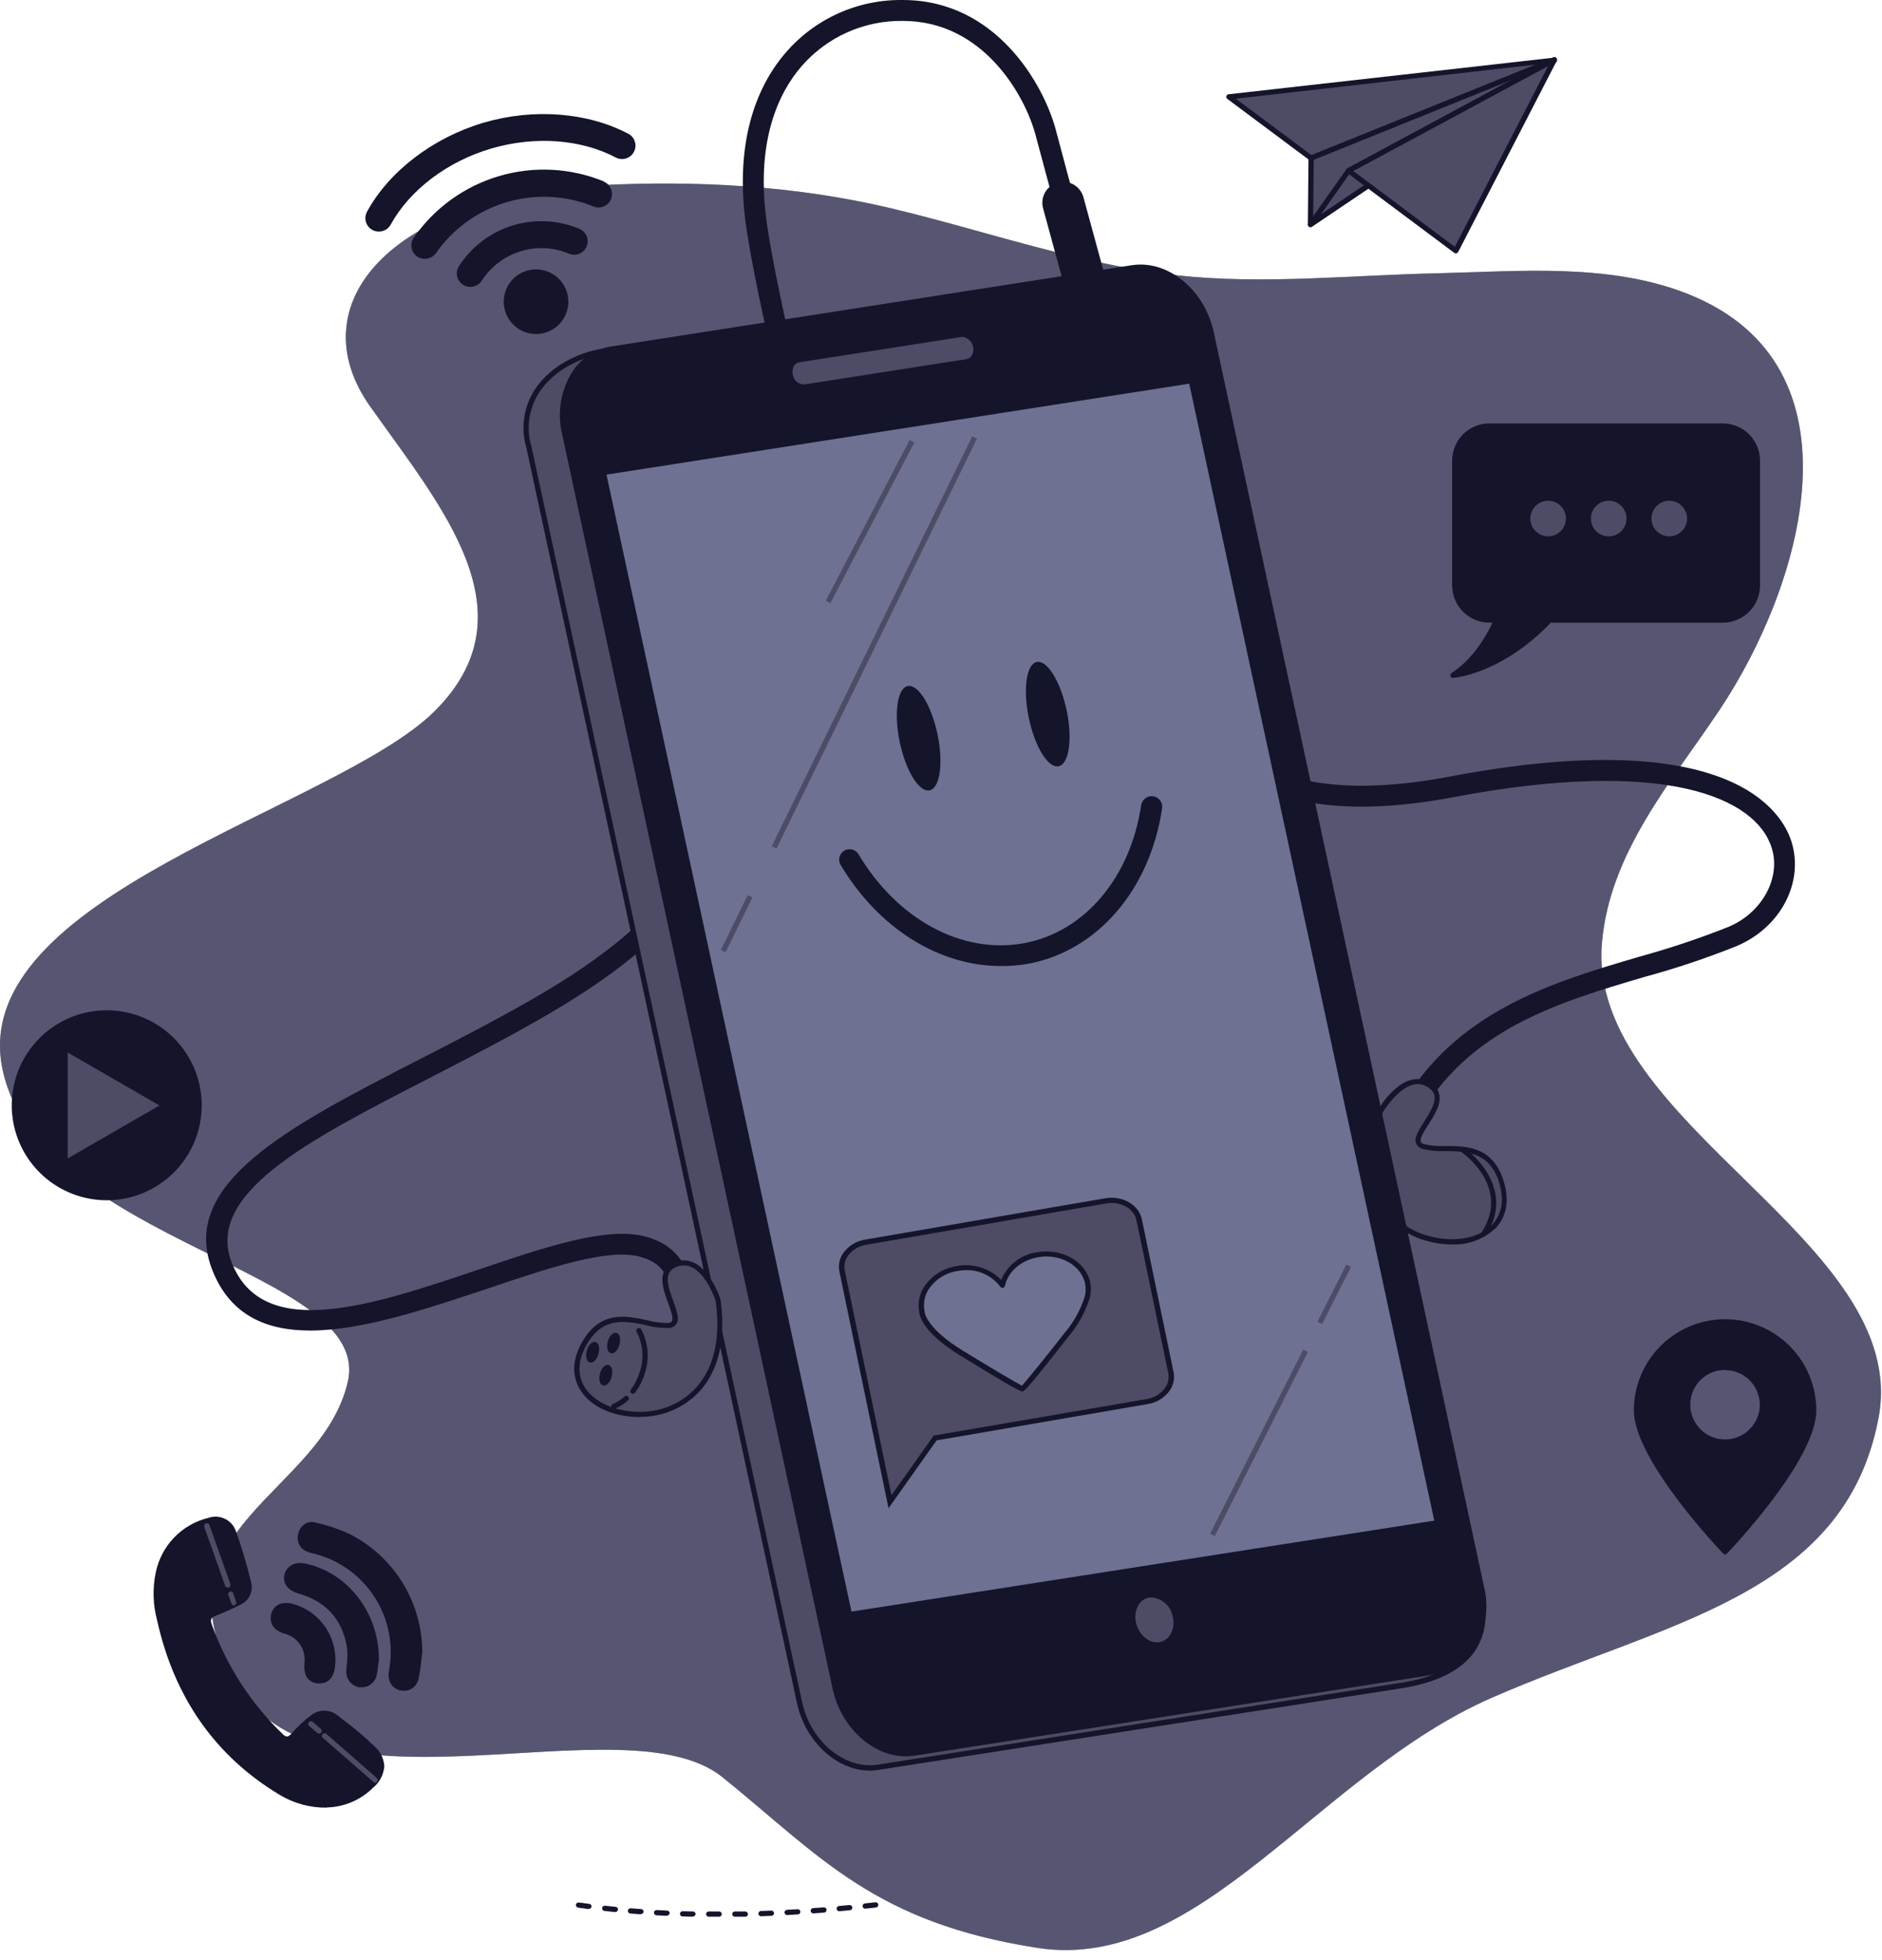 <svg width="144" height="150" viewBox="0 0 144 150" fill="none" xmlns="http://www.w3.org/2000/svg">
<path d="M75.114 17.77C72.818 17.13 70.518 16.497 68.198 15.945C60.862 14.197 53.258 13.79 45.718 14.181C29.774 15.014 22.818 23.341 28.326 31.11C33.834 38.877 40.79 46.929 33.254 54.425C25.718 61.922 -2.69 68.578 0.206 81.897C3.102 95.218 28.606 97.162 26.606 105.765C24.606 114.369 11.55 116.869 17.91 128.525C24.27 140.181 47.766 129.913 55.302 136.018C62.838 142.122 66.902 147.117 79.362 149.061C91.822 151.005 100.814 135.741 114.162 129.913C127.51 124.085 141.122 122.142 143.73 108.541C146.338 94.942 121.41 86.061 122.57 72.186C123.15 65.249 127.894 59.837 131.594 54.294C137.842 44.922 142.994 28.038 129.194 22.514C123.194 20.113 116.306 20.762 109.994 20.913C103.426 21.053 96.614 21.79 90.066 21.07C84.946 20.494 80.03 19.13 75.114 17.77Z" fill="#6E7191"/>
<path opacity="0.7" d="M75.114 17.77C72.818 17.13 70.518 16.497 68.198 15.945C60.862 14.197 53.258 13.79 45.718 14.181C29.774 15.014 22.818 23.341 28.326 31.11C33.834 38.877 40.79 46.929 33.254 54.425C25.718 61.922 -2.69 68.578 0.206 81.897C3.102 95.218 28.606 97.162 26.606 105.765C24.606 114.369 11.55 116.869 17.91 128.525C24.27 140.181 47.766 129.913 55.302 136.018C62.838 142.122 66.902 147.117 79.362 149.061C91.822 151.005 100.814 135.741 114.162 129.913C127.51 124.085 141.122 122.142 143.73 108.541C146.338 94.942 121.41 86.061 122.57 72.186C123.15 65.249 127.894 59.837 131.594 54.294C137.842 44.922 142.994 28.038 129.194 22.514C123.194 20.113 116.306 20.762 109.994 20.913C103.426 21.053 96.614 21.79 90.066 21.07C84.946 20.494 80.03 19.13 75.114 17.77Z" fill="#4E4B66"/>
<path d="M131.994 101.153C130.198 101.159 128.476 101.875 127.206 103.145C125.936 104.415 125.22 106.137 125.214 107.933C125.214 111.677 131.994 118.733 131.994 118.733C131.994 118.733 138.774 111.661 138.774 107.933C138.769 106.137 138.053 104.415 136.783 103.145C135.512 101.875 133.791 101.159 131.994 101.153ZM131.994 110.353C131.429 110.354 130.875 110.187 130.405 109.874C129.934 109.56 129.567 109.114 129.35 108.592C129.132 108.069 129.075 107.494 129.185 106.939C129.294 106.385 129.566 105.875 129.965 105.474C130.365 105.073 130.874 104.8 131.428 104.689C131.983 104.578 132.558 104.634 133.081 104.85C133.604 105.065 134.051 105.431 134.366 105.901C134.681 106.371 134.85 106.924 134.85 107.489C134.851 107.865 134.777 108.237 134.634 108.584C134.491 108.931 134.281 109.247 134.015 109.513C133.75 109.779 133.435 109.99 133.088 110.134C132.742 110.278 132.37 110.353 131.994 110.353Z" fill="#14142B"/>
<path d="M131.994 118.949C131.967 118.95 131.941 118.945 131.916 118.935C131.891 118.924 131.869 118.909 131.85 118.889C131.57 118.597 125.014 111.713 125.014 107.933C125.014 106.082 125.75 104.307 127.059 102.998C128.368 101.689 130.143 100.953 131.994 100.953C133.846 100.953 135.621 101.689 136.93 102.998C138.239 104.307 138.974 106.082 138.974 107.933C138.974 111.713 132.418 118.597 132.138 118.889C132.12 118.909 132.097 118.924 132.073 118.934C132.048 118.945 132.021 118.95 131.994 118.949ZM131.994 101.349C130.25 101.352 128.577 102.046 127.344 103.279C126.11 104.513 125.416 106.185 125.414 107.929C125.414 111.249 131.014 117.405 131.994 118.453C132.97 117.405 138.574 111.253 138.574 107.929C138.572 106.185 137.878 104.513 136.645 103.28C135.411 102.048 133.738 101.355 131.994 101.353V101.349ZM131.994 110.549C131.389 110.55 130.797 110.372 130.294 110.036C129.79 109.7 129.397 109.223 129.165 108.664C128.932 108.105 128.871 107.49 128.988 106.896C129.106 106.303 129.396 105.757 129.824 105.329C130.251 104.9 130.796 104.608 131.389 104.489C131.983 104.37 132.598 104.43 133.158 104.661C133.717 104.892 134.196 105.283 134.532 105.786C134.869 106.289 135.05 106.88 135.05 107.485C135.051 107.888 134.973 108.286 134.82 108.658C134.667 109.03 134.442 109.368 134.158 109.653C133.875 109.938 133.537 110.164 133.166 110.319C132.795 110.473 132.397 110.553 131.994 110.553V110.549ZM131.994 104.833C131.468 104.833 130.954 104.988 130.516 105.28C130.078 105.571 129.736 105.986 129.534 106.472C129.332 106.958 129.279 107.492 129.381 108.009C129.483 108.525 129.735 108.999 130.107 109.372C130.478 109.744 130.952 109.998 131.467 110.102C131.983 110.205 132.518 110.153 133.005 109.953C133.491 109.752 133.907 109.412 134.2 108.975C134.493 108.538 134.65 108.024 134.65 107.497C134.647 106.795 134.366 106.122 133.868 105.626C133.371 105.13 132.697 104.851 131.994 104.849V104.833Z" fill="#14142B"/>
<path d="M48.066 10.233C44.942 8.585 40.798 8.27 36.99 9.393C33.182 10.518 29.79 13.073 28.086 16.194C27.986 16.373 27.942 16.578 27.959 16.782C27.977 16.987 28.055 17.182 28.184 17.341C28.313 17.501 28.487 17.619 28.684 17.678C28.88 17.738 29.09 17.738 29.286 17.677C29.415 17.64 29.536 17.577 29.64 17.493C29.744 17.408 29.831 17.304 29.894 17.186C31.358 14.53 34.23 12.354 37.578 11.37C40.926 10.386 44.45 10.649 47.114 12.053C47.356 12.181 47.638 12.207 47.898 12.126C48.159 12.046 48.377 11.865 48.504 11.623C48.632 11.382 48.658 11.1 48.577 10.839C48.497 10.579 48.316 10.361 48.074 10.233H48.066Z" fill="#14142B"/>
<path d="M46.21 13.886C43.653 12.837 40.813 12.694 38.163 13.482C35.514 14.269 33.212 15.938 31.642 18.213C31.526 18.39 31.466 18.597 31.472 18.808C31.478 19.02 31.548 19.224 31.674 19.393C31.8 19.563 31.975 19.69 32.175 19.756C32.376 19.823 32.592 19.826 32.794 19.765C33.026 19.705 33.227 19.563 33.362 19.366C34.667 17.497 36.567 16.126 38.752 15.477C40.937 14.828 43.277 14.94 45.39 15.793C45.514 15.847 45.648 15.876 45.783 15.879C45.918 15.881 46.052 15.857 46.178 15.807C46.304 15.757 46.418 15.684 46.516 15.589C46.613 15.496 46.691 15.383 46.744 15.259C46.798 15.136 46.827 15.002 46.829 14.867C46.832 14.732 46.807 14.598 46.758 14.472C46.708 14.346 46.634 14.231 46.54 14.134C46.446 14.037 46.334 13.959 46.21 13.905V13.886Z" fill="#14142B"/>
<path d="M44.326 17.509C42.703 16.828 40.892 16.74 39.21 17.26C37.528 17.78 36.082 18.875 35.126 20.354C34.975 20.581 34.92 20.858 34.974 21.126C35.027 21.394 35.184 21.629 35.41 21.782C35.637 21.931 35.912 21.987 36.179 21.937C36.445 21.887 36.682 21.735 36.838 21.514C37.529 20.427 38.582 19.62 39.81 19.236C41.039 18.853 42.364 18.917 43.55 19.418C43.803 19.52 44.087 19.517 44.338 19.411C44.589 19.305 44.788 19.102 44.89 18.849C44.993 18.596 44.99 18.313 44.884 18.062C44.777 17.811 44.575 17.612 44.322 17.509H44.326Z" fill="#14142B"/>
<path d="M40.326 20.713C39.857 20.85 39.438 21.122 39.124 21.496C38.809 21.87 38.612 22.329 38.559 22.815C38.505 23.301 38.596 23.791 38.821 24.225C39.046 24.659 39.395 25.017 39.823 25.253C40.251 25.488 40.739 25.592 41.226 25.55C41.713 25.509 42.177 25.324 42.559 25.019C42.941 24.713 43.223 24.302 43.371 23.836C43.519 23.37 43.526 22.871 43.39 22.401C43.3 22.089 43.149 21.798 42.947 21.544C42.744 21.29 42.493 21.079 42.208 20.922C41.924 20.766 41.611 20.666 41.288 20.631C40.965 20.595 40.638 20.623 40.326 20.713Z" fill="#14142B"/>
<path d="M131.826 32.597H113.95C113.248 32.597 112.574 32.877 112.078 33.373C111.581 33.87 111.302 34.543 111.302 35.245V44.801C111.302 45.504 111.581 46.177 112.078 46.674C112.574 47.17 113.248 47.45 113.95 47.45H114.506C113.95 48.681 112.882 50.557 111.166 51.673C111.166 51.673 114.79 51.422 118.566 47.45H131.818C132.521 47.45 133.194 47.17 133.691 46.674C134.187 46.177 134.466 45.504 134.466 44.801V35.245C134.466 34.545 134.188 33.872 133.694 33.376C133.199 32.88 132.527 32.6 131.826 32.597Z" fill="#14142B"/>
<path d="M111.174 51.873C111.132 51.874 111.091 51.861 111.056 51.837C111.022 51.812 110.996 51.778 110.982 51.737C110.969 51.695 110.969 51.65 110.984 51.608C110.998 51.566 111.026 51.53 111.062 51.505C112.59 50.514 113.598 48.913 114.198 47.65H113.95C113.197 47.646 112.475 47.345 111.943 46.811C111.411 46.278 111.111 45.555 111.11 44.801V35.245C111.111 34.492 111.411 33.77 111.943 33.237C112.475 32.704 113.197 32.404 113.95 32.401H131.818C132.192 32.401 132.563 32.475 132.908 32.618C133.254 32.761 133.568 32.971 133.832 33.236C134.097 33.5 134.306 33.814 134.45 34.16C134.593 34.505 134.666 34.876 134.666 35.249V44.801C134.666 45.557 134.366 46.281 133.832 46.815C133.298 47.349 132.574 47.65 131.818 47.65H118.662C114.894 51.574 111.338 51.861 111.186 51.873H111.174ZM113.95 32.801C113.301 32.801 112.678 33.059 112.219 33.519C111.76 33.978 111.502 34.6 111.502 35.249V44.801C111.502 45.451 111.76 46.073 112.219 46.532C112.678 46.992 113.301 47.249 113.95 47.249H114.506C114.54 47.249 114.574 47.257 114.604 47.273C114.633 47.288 114.659 47.312 114.677 47.34C114.695 47.369 114.705 47.402 114.707 47.436C114.709 47.47 114.702 47.503 114.686 47.533C114.069 48.979 113.144 50.272 111.974 51.322C113.242 51.005 115.806 50.066 118.422 47.322C118.44 47.301 118.463 47.285 118.487 47.274C118.512 47.263 118.539 47.257 118.566 47.258H131.818C132.468 47.258 133.09 47 133.549 46.541C134.008 46.081 134.266 45.459 134.266 44.809V35.245C134.266 34.596 134.008 33.974 133.549 33.514C133.09 33.055 132.468 32.797 131.818 32.797L113.95 32.801Z" fill="#14142B"/>
<path d="M119.818 39.681C119.818 39.412 119.738 39.148 119.588 38.924C119.439 38.699 119.226 38.525 118.976 38.421C118.727 38.318 118.453 38.291 118.188 38.344C117.924 38.396 117.681 38.526 117.49 38.717C117.299 38.908 117.169 39.151 117.117 39.415C117.064 39.68 117.091 39.954 117.194 40.203C117.297 40.453 117.472 40.666 117.697 40.816C117.921 40.965 118.185 41.045 118.454 41.045C118.633 41.045 118.81 41.01 118.975 40.942C119.14 40.874 119.29 40.773 119.416 40.647C119.542 40.521 119.642 40.371 119.711 40.206C119.779 40.041 119.814 39.864 119.814 39.685L119.818 39.681Z" fill="#4E4B66"/>
<path d="M123.09 41.045C123.844 41.045 124.454 40.435 124.454 39.681C124.454 38.928 123.844 38.318 123.09 38.318C122.337 38.318 121.726 38.928 121.726 39.681C121.726 40.435 122.337 41.045 123.09 41.045Z" fill="#4E4B66"/>
<path d="M129.086 39.681C129.086 39.412 129.006 39.148 128.856 38.924C128.707 38.699 128.494 38.525 128.244 38.421C127.995 38.318 127.721 38.291 127.456 38.344C127.192 38.396 126.949 38.526 126.758 38.717C126.567 38.908 126.437 39.151 126.385 39.415C126.332 39.68 126.359 39.954 126.462 40.203C126.565 40.453 126.74 40.666 126.965 40.816C127.189 40.965 127.453 41.045 127.722 41.045C128.084 41.045 128.431 40.902 128.687 40.646C128.943 40.39 129.086 40.043 129.086 39.681Z" fill="#4E4B66"/>
<path d="M8.85 91.62C12.735 91.237 15.574 87.778 15.192 83.894C14.81 80.009 11.351 77.169 7.466 77.552C3.581 77.934 0.742 81.393 1.124 85.278C1.506 89.163 4.965 92.002 8.85 91.62Z" fill="#14142B"/>
<path d="M8.166 91.85C6.729 91.85 5.324 91.423 4.128 90.625C2.933 89.826 2.002 88.691 1.452 87.363C0.901 86.035 0.758 84.573 1.038 83.164C1.318 81.754 2.011 80.459 3.027 79.442C4.044 78.426 5.339 77.734 6.748 77.453C8.158 77.173 9.62 77.317 10.948 77.867C12.276 78.417 13.411 79.348 14.209 80.544C15.008 81.739 15.434 83.144 15.434 84.582C15.435 85.536 15.247 86.481 14.882 87.364C14.517 88.246 13.982 89.047 13.307 89.722C12.632 90.397 11.83 90.932 10.948 91.297C10.066 91.662 9.121 91.85 8.166 91.85ZM8.166 77.713C6.808 77.713 5.48 78.116 4.351 78.871C3.221 79.626 2.341 80.698 1.821 81.953C1.301 83.208 1.165 84.589 1.43 85.921C1.695 87.254 2.349 88.477 3.31 89.438C4.27 90.398 5.494 91.052 6.826 91.317C8.159 91.582 9.54 91.447 10.795 90.927C12.05 90.407 13.122 89.527 13.877 88.397C14.632 87.268 15.034 85.94 15.034 84.582C15.034 82.76 14.311 81.013 13.023 79.725C11.735 78.437 9.988 77.713 8.166 77.713Z" fill="#14142B"/>
<path d="M4.978 80.177L12.602 84.582L4.978 88.986V80.177Z" fill="#4E4B66"/>
<path d="M4.978 89.201C4.943 89.203 4.908 89.193 4.878 89.174C4.848 89.157 4.822 89.132 4.804 89.102C4.787 89.071 4.778 89.037 4.778 89.001V80.201C4.778 80.166 4.787 80.132 4.804 80.102C4.822 80.071 4.848 80.046 4.878 80.029C4.909 80.012 4.943 80.003 4.978 80.003C5.013 80.003 5.048 80.012 5.078 80.029L12.702 84.43C12.748 84.454 12.782 84.496 12.797 84.545C12.812 84.594 12.806 84.648 12.782 84.694C12.764 84.728 12.736 84.755 12.702 84.773L5.078 89.174C5.048 89.192 5.014 89.202 4.978 89.201ZM5.178 80.541V88.653L12.202 84.597L5.178 80.541Z" fill="#14142B"/>
<path d="M25.014 138.133C23.774 138.157 22.552 137.83 21.49 137.189C16.434 134.157 13.454 129.653 12.194 123.957C11.882 122.791 11.847 121.568 12.09 120.385C12.29 119.41 12.764 118.512 13.456 117.796C14.148 117.08 15.03 116.577 15.998 116.345C16.356 116.22 16.747 116.239 17.091 116.399C17.434 116.558 17.703 116.844 17.838 117.197C18.31 118.508 18.71 119.844 19.038 121.197C19.095 121.494 19.046 121.801 18.899 122.066C18.753 122.33 18.52 122.535 18.238 122.645C17.647 122.946 17.039 123.213 16.418 123.445C16.339 123.463 16.265 123.495 16.198 123.541C16.132 123.587 16.075 123.646 16.032 123.714C15.988 123.782 15.959 123.858 15.945 123.938C15.931 124.017 15.933 124.099 15.95 124.177C15.963 124.241 15.986 124.302 16.018 124.357C17.164 127.571 19.041 130.474 21.502 132.837C21.87 133.193 22.134 133.133 22.47 132.765C22.895 132.281 23.365 131.839 23.874 131.445C24.131 131.225 24.458 131.102 24.797 131.098C25.135 131.095 25.465 131.21 25.726 131.425C26.689 132.138 27.611 132.904 28.486 133.721C29.498 134.713 29.43 135.665 28.414 136.653C27.514 137.566 26.296 138.096 25.014 138.133Z" fill="#14142B"/>
<path d="M25.014 138.333C23.747 138.35 22.501 138.013 21.414 137.361C16.494 134.413 13.334 129.917 12.022 124.001C11.7 122.805 11.665 121.55 11.918 120.337C12.123 119.329 12.612 118.4 13.326 117.659C14.04 116.918 14.95 116.396 15.95 116.153C16.356 116.013 16.801 116.037 17.19 116.219C17.579 116.401 17.882 116.728 18.034 117.129C18.51 118.451 18.91 119.799 19.234 121.165C19.304 121.506 19.252 121.86 19.085 122.165C18.919 122.471 18.65 122.707 18.326 122.833C17.742 123.129 17.126 123.405 16.494 123.653C16.142 123.789 16.07 123.949 16.202 124.309C17.343 127.491 19.203 130.366 21.638 132.709C21.721 132.805 21.834 132.869 21.958 132.889C22.054 132.889 22.17 132.809 22.318 132.645C22.751 132.152 23.23 131.702 23.75 131.301C24.042 131.053 24.411 130.914 24.795 130.911C25.178 130.907 25.55 131.038 25.846 131.281L26.206 131.565C27.047 132.192 27.848 132.869 28.606 133.593C28.839 133.786 29.031 134.024 29.168 134.293C29.306 134.562 29.387 134.856 29.406 135.157C29.382 135.475 29.294 135.785 29.147 136.067C29 136.35 28.797 136.6 28.55 136.801C27.61 137.739 26.346 138.282 25.018 138.317L25.014 138.333ZM16.49 116.477C16.342 116.477 16.194 116.498 16.05 116.537C15.117 116.762 14.267 117.247 13.6 117.937C12.932 118.627 12.475 119.493 12.282 120.433C12.047 121.586 12.083 122.777 12.386 123.913C13.674 129.717 16.786 134.129 21.586 137.017C22.615 137.641 23.8 137.959 25.002 137.933C26.229 137.902 27.396 137.399 28.262 136.529C28.469 136.362 28.641 136.154 28.766 135.919C28.892 135.684 28.97 135.427 28.994 135.161C28.976 134.914 28.908 134.673 28.794 134.453C28.68 134.233 28.522 134.039 28.33 133.881C27.577 133.169 26.782 132.501 25.95 131.881L25.59 131.597C25.363 131.413 25.079 131.314 24.786 131.318C24.493 131.322 24.212 131.43 23.99 131.621C23.49 132.007 23.029 132.441 22.614 132.917C22.539 133.021 22.444 133.107 22.334 133.171C22.223 133.235 22.101 133.275 21.974 133.289C21.857 133.289 21.74 133.263 21.634 133.212C21.527 133.162 21.433 133.089 21.358 132.997C18.879 130.61 16.986 127.682 15.826 124.441C15.775 124.349 15.743 124.248 15.732 124.143C15.72 124.039 15.729 123.933 15.758 123.832C15.788 123.731 15.837 123.637 15.903 123.554C15.969 123.472 16.05 123.404 16.142 123.353C16.207 123.32 16.276 123.294 16.346 123.277C16.966 123.033 17.574 122.765 18.146 122.477C18.389 122.39 18.592 122.219 18.72 121.996C18.848 121.772 18.893 121.511 18.846 121.257C18.519 119.903 18.118 118.568 17.646 117.257C17.559 117.023 17.401 116.822 17.193 116.682C16.986 116.542 16.74 116.471 16.49 116.477Z" fill="#14142B"/>
<path d="M32.11 126.429C32.026 127.065 31.978 127.709 31.85 128.341C31.838 128.464 31.801 128.583 31.743 128.691C31.684 128.799 31.605 128.895 31.51 128.973C31.414 129.05 31.304 129.108 31.186 129.144C31.069 129.179 30.945 129.19 30.822 129.177C30.764 129.169 30.707 129.157 30.65 129.141C30.126 129.017 29.85 128.525 29.97 127.877C30.342 125.889 29.942 123.833 28.853 122.128C27.764 120.423 26.067 119.197 24.106 118.697C23.926 118.661 23.749 118.609 23.578 118.541C23.369 118.461 23.196 118.307 23.092 118.108C22.988 117.909 22.96 117.679 23.014 117.461C23.026 117.348 23.06 117.239 23.115 117.139C23.169 117.039 23.243 116.951 23.331 116.88C23.419 116.809 23.521 116.755 23.63 116.723C23.739 116.691 23.853 116.681 23.966 116.693H24.062C24.942 116.885 25.799 117.17 26.618 117.545C28.264 118.376 29.647 119.646 30.616 121.213C31.585 122.781 32.102 124.586 32.11 126.429Z" fill="#14142B"/>
<path d="M30.926 129.385C30.813 129.384 30.701 129.371 30.59 129.345C29.962 129.193 29.626 128.593 29.762 127.849C30.125 125.91 29.736 123.906 28.675 122.243C27.613 120.58 25.958 119.384 24.046 118.897L23.906 118.865C23.759 118.838 23.615 118.793 23.478 118.729C23.229 118.63 23.023 118.444 22.899 118.205C22.776 117.966 22.743 117.691 22.806 117.429C22.832 117.269 22.891 117.115 22.978 116.977C23.065 116.84 23.18 116.721 23.314 116.629C23.432 116.554 23.564 116.505 23.701 116.484C23.839 116.463 23.98 116.472 24.114 116.509C25.008 116.705 25.878 116.994 26.71 117.373C28.388 118.215 29.8 119.504 30.788 121.1C31.777 122.695 32.304 124.533 32.31 126.409V126.437C32.286 126.633 32.262 126.837 32.242 127.021C32.194 127.461 32.142 127.917 32.05 128.365C32.027 128.531 31.971 128.691 31.885 128.834C31.799 128.978 31.686 129.103 31.55 129.201C31.366 129.325 31.148 129.389 30.926 129.385ZM23.842 116.893C23.732 116.892 23.624 116.922 23.53 116.981C23.442 117.043 23.368 117.121 23.311 117.212C23.254 117.303 23.215 117.404 23.198 117.509C23.154 117.684 23.176 117.87 23.26 118.029C23.344 118.189 23.485 118.312 23.654 118.373C23.763 118.421 23.877 118.454 23.994 118.473L24.146 118.509C26.153 119.025 27.89 120.284 29.003 122.032C30.117 123.779 30.526 125.884 30.146 127.921C30.046 128.457 30.25 128.853 30.67 128.953C30.774 128.985 30.884 128.995 30.992 128.982C31.1 128.97 31.204 128.936 31.298 128.881C31.391 128.812 31.47 128.726 31.529 128.626C31.588 128.527 31.626 128.416 31.642 128.301C31.73 127.873 31.778 127.425 31.83 126.989C31.85 126.801 31.87 126.589 31.898 126.417C31.888 124.615 31.379 122.851 30.426 121.32C29.473 119.79 28.115 118.554 26.502 117.749C25.697 117.382 24.855 117.101 23.99 116.913C23.941 116.908 23.892 116.908 23.842 116.913V116.893Z" fill="#14142B"/>
<path d="M28.794 126.925C28.762 127.165 28.73 127.629 28.638 128.077C28.623 128.203 28.583 128.325 28.52 128.435C28.458 128.545 28.374 128.642 28.274 128.719C28.174 128.797 28.06 128.854 27.938 128.888C27.816 128.921 27.688 128.93 27.562 128.913H27.526C27.395 128.888 27.269 128.837 27.157 128.763C27.045 128.688 26.95 128.593 26.875 128.481C26.801 128.369 26.749 128.244 26.724 128.112C26.698 127.98 26.699 127.845 26.726 127.713C26.806 127.132 26.818 126.542 26.762 125.957C26.386 123.745 25.078 122.333 22.914 121.717C22.21 121.517 21.85 121.073 21.978 120.517C22.106 119.961 22.642 119.657 23.374 119.813C26.458 120.493 28.802 123.465 28.794 126.925Z" fill="#14142B"/>
<path d="M27.698 129.121H27.494C27.339 129.095 27.19 129.039 27.056 128.955C26.923 128.871 26.807 128.762 26.715 128.633C26.624 128.505 26.559 128.36 26.524 128.206C26.488 128.052 26.484 127.893 26.51 127.737C26.51 127.613 26.53 127.485 26.542 127.357C26.598 126.917 26.598 126.47 26.542 126.029C26.182 123.917 24.942 122.541 22.838 121.945C22.038 121.717 21.61 121.165 21.762 120.509C21.914 119.853 22.562 119.469 23.39 119.657C26.638 120.365 28.99 123.433 28.99 126.961V126.985C28.993 127.062 28.984 127.139 28.962 127.213C28.938 127.465 28.898 127.809 28.83 128.149C28.785 128.418 28.646 128.662 28.44 128.84C28.233 129.017 27.971 129.117 27.698 129.121ZM22.962 119.973C22.779 119.956 22.596 120.007 22.449 120.116C22.301 120.225 22.199 120.385 22.162 120.565C22.018 121.193 22.67 121.449 22.962 121.529C25.222 122.169 26.562 123.649 26.962 125.929C27.022 126.405 27.022 126.886 26.962 127.361C26.962 127.485 26.938 127.609 26.93 127.733C26.904 127.839 26.901 127.949 26.918 128.056C26.936 128.163 26.976 128.265 27.035 128.356C27.093 128.448 27.17 128.526 27.26 128.587C27.35 128.647 27.452 128.689 27.558 128.709C27.658 128.725 27.76 128.72 27.858 128.696C27.956 128.672 28.049 128.629 28.13 128.569C28.211 128.509 28.28 128.434 28.332 128.348C28.384 128.261 28.419 128.165 28.434 128.065C28.434 128.065 28.434 128.045 28.434 128.033C28.498 127.713 28.534 127.377 28.562 127.133C28.557 127.058 28.565 126.982 28.586 126.909C28.586 123.577 26.37 120.677 23.31 120.009C23.196 119.985 23.079 119.973 22.962 119.973Z" fill="#14142B"/>
<path d="M23.506 127.258C23.574 126.711 23.438 126.158 23.124 125.705C22.809 125.253 22.339 124.932 21.802 124.805C21.122 124.597 20.806 124.117 20.966 123.541C21.126 122.965 21.654 122.741 22.354 122.921C23.36 123.191 24.231 123.824 24.797 124.698C25.364 125.572 25.587 126.625 25.422 127.654C25.298 128.358 24.93 128.682 24.326 128.618C23.722 128.554 23.446 128.142 23.49 127.418C23.494 127.366 23.502 127.31 23.506 127.258Z" fill="#14142B"/>
<path d="M24.466 128.825H24.306C23.606 128.753 23.238 128.241 23.294 127.417V127.249C23.358 126.748 23.233 126.241 22.944 125.827C22.655 125.412 22.223 125.119 21.73 125.005C20.93 124.761 20.57 124.181 20.758 123.493C20.946 122.805 21.586 122.529 22.39 122.733C23.444 123.019 24.354 123.683 24.948 124.598C25.543 125.513 25.778 126.615 25.61 127.693C25.49 128.425 25.082 128.825 24.466 128.825ZM21.914 123.061C21.743 123.045 21.572 123.09 21.432 123.189C21.292 123.289 21.192 123.435 21.15 123.601C21.018 124.073 21.274 124.445 21.854 124.625C22.433 124.766 22.939 125.113 23.279 125.602C23.619 126.09 23.768 126.686 23.698 127.277V127.437C23.638 128.349 24.178 128.405 24.354 128.425C24.666 128.457 25.098 128.425 25.234 127.625C25.392 126.646 25.181 125.642 24.64 124.81C24.1 123.978 23.27 123.376 22.31 123.121C22.181 123.085 22.048 123.065 21.914 123.061Z" fill="#14142B"/>
<path d="M17.898 122.853C17.857 122.853 17.817 122.841 17.784 122.817C17.75 122.794 17.724 122.76 17.71 122.721L17.478 122.069C17.457 122.021 17.455 121.966 17.474 121.917C17.493 121.867 17.53 121.827 17.578 121.805C17.602 121.794 17.628 121.788 17.654 121.787C17.681 121.786 17.707 121.79 17.732 121.799C17.756 121.809 17.779 121.823 17.798 121.841C17.817 121.859 17.832 121.881 17.842 121.905V121.937L18.074 122.585C18.091 122.636 18.087 122.691 18.064 122.739C18.041 122.786 18 122.823 17.95 122.841C17.934 122.848 17.916 122.852 17.898 122.853Z" fill="#4E4B66"/>
<path d="M17.414 121.485C17.373 121.487 17.332 121.474 17.298 121.451C17.265 121.427 17.239 121.393 17.226 121.353L15.626 116.841C15.618 116.815 15.614 116.788 15.616 116.76C15.619 116.732 15.626 116.706 15.639 116.681C15.652 116.656 15.669 116.635 15.69 116.617C15.711 116.599 15.736 116.586 15.762 116.577C15.788 116.568 15.816 116.564 15.843 116.566C15.871 116.567 15.898 116.575 15.922 116.587C15.947 116.599 15.969 116.617 15.987 116.638C16.005 116.659 16.018 116.683 16.026 116.709L17.626 121.221C17.644 121.271 17.642 121.326 17.619 121.374C17.597 121.422 17.556 121.459 17.506 121.477C17.477 121.486 17.445 121.489 17.414 121.485Z" fill="#4E4B66"/>
<path d="M28.718 136.429C28.67 136.43 28.623 136.413 28.586 136.381L24.702 132.989C24.682 132.972 24.666 132.951 24.654 132.927C24.642 132.904 24.635 132.878 24.634 132.852C24.632 132.825 24.635 132.799 24.643 132.774C24.652 132.749 24.665 132.725 24.682 132.705C24.7 132.686 24.721 132.669 24.744 132.657C24.768 132.646 24.794 132.639 24.82 132.637C24.846 132.635 24.873 132.638 24.898 132.647C24.923 132.655 24.946 132.668 24.966 132.685L28.85 136.081C28.886 136.118 28.905 136.167 28.905 136.217C28.905 136.268 28.886 136.317 28.85 136.353C28.835 136.375 28.815 136.392 28.792 136.405C28.77 136.419 28.744 136.427 28.718 136.429Z" fill="#4E4B66"/>
<path d="M24.414 132.669C24.366 132.67 24.319 132.653 24.282 132.621L23.642 132.065C23.623 132.047 23.609 132.025 23.599 132C23.588 131.976 23.583 131.95 23.583 131.923C23.583 131.897 23.588 131.871 23.599 131.847C23.609 131.822 23.623 131.8 23.642 131.782C23.676 131.742 23.724 131.717 23.775 131.712C23.827 131.708 23.878 131.724 23.918 131.758L24.558 132.313C24.595 132.352 24.616 132.402 24.616 132.455C24.616 132.509 24.595 132.559 24.558 132.597C24.541 132.619 24.519 132.637 24.494 132.649C24.469 132.662 24.442 132.669 24.414 132.669Z" fill="#4E4B66"/>
<path d="M54.226 146.678H54.798H55.026C55.079 146.678 55.13 146.656 55.168 146.619C55.205 146.581 55.226 146.531 55.226 146.477C55.226 146.424 55.205 146.374 55.168 146.336C55.13 146.299 55.079 146.277 55.026 146.277H54.226C54.173 146.277 54.122 146.299 54.085 146.336C54.047 146.374 54.026 146.424 54.026 146.477C54.026 146.531 54.047 146.581 54.085 146.619C54.122 146.656 54.173 146.678 54.226 146.678Z" fill="#14142B"/>
<path d="M56.085 146.619C56.122 146.656 56.173 146.678 56.226 146.678H56.242H57.042C57.068 146.676 57.093 146.67 57.117 146.66C57.14 146.649 57.161 146.633 57.179 146.614C57.196 146.596 57.21 146.573 57.218 146.549C57.227 146.525 57.231 146.499 57.23 146.473C57.227 146.421 57.205 146.372 57.167 146.335C57.129 146.299 57.079 146.278 57.026 146.277H56.226C56.173 146.277 56.122 146.299 56.085 146.336C56.047 146.374 56.026 146.424 56.026 146.477C56.026 146.531 56.047 146.581 56.085 146.619Z" fill="#14142B"/>
<path d="M52.226 146.658L53.026 146.678V146.654C53.074 146.653 53.12 146.635 53.156 146.604C53.192 146.572 53.216 146.529 53.222 146.482C53.223 146.455 53.218 146.429 53.209 146.405C53.199 146.38 53.185 146.358 53.167 146.339C53.148 146.32 53.127 146.305 53.103 146.294C53.078 146.284 53.053 146.278 53.026 146.277L52.226 146.257C52.173 146.257 52.122 146.279 52.085 146.316C52.047 146.354 52.026 146.404 52.026 146.458C52.026 146.511 52.047 146.561 52.085 146.599C52.122 146.636 52.173 146.658 52.226 146.658Z" fill="#14142B"/>
<path d="M58.087 146.583C58.125 146.62 58.174 146.641 58.226 146.642H58.234L59.034 146.609C59.061 146.608 59.086 146.602 59.11 146.591C59.134 146.58 59.156 146.565 59.173 146.545C59.191 146.526 59.205 146.503 59.214 146.479C59.223 146.454 59.227 146.428 59.226 146.401C59.222 146.349 59.199 146.3 59.16 146.265C59.121 146.229 59.071 146.209 59.018 146.209L58.218 146.241C58.166 146.244 58.117 146.266 58.081 146.304C58.045 146.342 58.025 146.393 58.026 146.445C58.028 146.498 58.05 146.547 58.087 146.583Z" fill="#14142B"/>
<path d="M50.226 146.57L51.026 146.614L51.03 146.59C51.081 146.592 51.13 146.575 51.169 146.542C51.208 146.51 51.232 146.464 51.238 146.413C51.239 146.388 51.235 146.362 51.227 146.338C51.218 146.314 51.204 146.291 51.187 146.273C51.169 146.254 51.148 146.238 51.125 146.227C51.101 146.217 51.076 146.211 51.05 146.209L50.25 146.169C50.197 146.166 50.145 146.184 50.105 146.22C50.066 146.255 50.041 146.304 50.038 146.358C50.035 146.411 50.053 146.463 50.088 146.502C50.124 146.542 50.173 146.566 50.226 146.57Z" fill="#14142B"/>
<path d="M60.085 146.491C60.122 146.528 60.173 146.549 60.226 146.549H60.258C60.526 146.537 60.794 146.521 61.058 146.501C61.084 146.499 61.109 146.492 61.132 146.481C61.155 146.469 61.176 146.453 61.193 146.433C61.209 146.413 61.222 146.39 61.23 146.366C61.238 146.341 61.24 146.315 61.238 146.289C61.234 146.237 61.21 146.188 61.17 146.154C61.13 146.12 61.079 146.102 61.026 146.105L60.226 146.149C60.173 146.149 60.122 146.171 60.085 146.208C60.047 146.246 60.026 146.296 60.026 146.349C60.026 146.403 60.047 146.453 60.085 146.491Z" fill="#14142B"/>
<path d="M48.226 146.433L49.026 146.494L49.034 146.473C49.083 146.477 49.132 146.462 49.17 146.432C49.209 146.402 49.234 146.358 49.242 146.309C49.245 146.283 49.242 146.257 49.233 146.232C49.225 146.207 49.212 146.183 49.195 146.163C49.178 146.143 49.157 146.127 49.134 146.115C49.11 146.103 49.085 146.096 49.058 146.093L48.258 146.033C48.205 146.029 48.153 146.046 48.112 146.081C48.072 146.115 48.047 146.164 48.042 146.217C48.038 146.271 48.055 146.323 48.09 146.364C48.124 146.404 48.173 146.429 48.226 146.433Z" fill="#14142B"/>
<path d="M62.085 146.363C62.122 146.4 62.173 146.421 62.226 146.421H62.266L63.066 146.361C63.092 146.359 63.117 146.351 63.14 146.339C63.163 146.327 63.183 146.31 63.199 146.29C63.216 146.27 63.228 146.247 63.235 146.222C63.243 146.197 63.245 146.171 63.242 146.145C63.24 146.119 63.233 146.094 63.221 146.07C63.209 146.047 63.193 146.026 63.173 146.009C63.153 145.991 63.129 145.978 63.104 145.97C63.079 145.962 63.053 145.959 63.026 145.961L62.226 146.021C62.173 146.021 62.122 146.043 62.085 146.08C62.047 146.118 62.026 146.168 62.026 146.221C62.026 146.275 62.047 146.325 62.085 146.363Z" fill="#14142B"/>
<path d="M46.25 146.237C46.514 146.269 46.782 146.297 47.05 146.321H47.074C47.101 146.323 47.127 146.318 47.151 146.309C47.176 146.3 47.199 146.286 47.218 146.269C47.237 146.251 47.253 146.229 47.264 146.205C47.275 146.182 47.281 146.156 47.282 146.129C47.284 146.103 47.28 146.077 47.272 146.053C47.263 146.028 47.25 146.005 47.232 145.986C47.215 145.967 47.193 145.951 47.17 145.94C47.146 145.929 47.12 145.922 47.094 145.921L46.294 145.837C46.268 145.835 46.242 145.837 46.216 145.844C46.191 145.852 46.167 145.864 46.147 145.881C46.126 145.897 46.109 145.917 46.096 145.941C46.083 145.964 46.075 145.989 46.072 146.015C46.069 146.042 46.072 146.068 46.079 146.094C46.087 146.119 46.099 146.143 46.115 146.163C46.132 146.184 46.152 146.201 46.175 146.214C46.199 146.227 46.224 146.235 46.25 146.237Z" fill="#14142B"/>
<path d="M64.079 146.207C64.116 146.241 64.164 146.259 64.214 146.257H64.238L65.038 146.181C65.064 146.179 65.089 146.171 65.112 146.159C65.135 146.147 65.155 146.13 65.171 146.11C65.188 146.09 65.2 146.067 65.207 146.042C65.215 146.017 65.217 145.991 65.214 145.965C65.212 145.939 65.204 145.914 65.192 145.89C65.179 145.867 65.162 145.846 65.142 145.83C65.121 145.813 65.098 145.8 65.073 145.793C65.047 145.785 65.021 145.783 64.994 145.785L64.194 145.857C64.168 145.86 64.142 145.868 64.119 145.88C64.096 145.893 64.075 145.909 64.058 145.93C64.042 145.95 64.029 145.974 64.022 145.999C64.014 146.025 64.012 146.051 64.014 146.077C64.018 146.127 64.041 146.174 64.079 146.207Z" fill="#14142B"/>
<path d="M45.038 146.093H45.062L45.054 146.073C45.104 146.079 45.154 146.064 45.193 146.033C45.232 146.001 45.257 145.955 45.262 145.905C45.268 145.856 45.253 145.806 45.221 145.767C45.19 145.728 45.144 145.703 45.094 145.697L44.294 145.589C44.242 145.583 44.189 145.596 44.146 145.627C44.104 145.659 44.075 145.705 44.066 145.757C44.061 145.81 44.076 145.863 44.108 145.905C44.14 145.947 44.186 145.976 44.238 145.985L45.038 146.093Z" fill="#14142B"/>
<path d="M66.065 146.01C66.101 146.043 66.149 146.062 66.198 146.061H66.226L67.026 145.973C67.053 145.97 67.078 145.962 67.101 145.949C67.124 145.936 67.144 145.919 67.161 145.898C67.177 145.877 67.189 145.853 67.196 145.828C67.203 145.802 67.206 145.776 67.202 145.749C67.199 145.723 67.191 145.698 67.178 145.675C67.165 145.652 67.148 145.631 67.127 145.615C67.106 145.599 67.082 145.587 67.057 145.58C67.031 145.572 67.005 145.57 66.978 145.573L66.178 145.661C66.126 145.668 66.078 145.694 66.045 145.735C66.012 145.776 65.997 145.829 66.002 145.881C66.006 145.931 66.029 145.976 66.065 146.01Z" fill="#14142B"/>
<path d="M118.93 4.581L94.026 7.409L100.318 12.098L118.93 4.581Z" fill="#4E4B66"/>
<path d="M100.318 12.297C100.276 12.298 100.234 12.285 100.198 12.261L93.91 7.569C93.878 7.546 93.853 7.513 93.84 7.475C93.826 7.437 93.824 7.396 93.834 7.357C93.844 7.318 93.866 7.284 93.897 7.258C93.928 7.232 93.966 7.216 94.006 7.213L118.906 4.413C118.955 4.408 119.003 4.421 119.043 4.449C119.083 4.477 119.111 4.518 119.122 4.565C119.136 4.612 119.131 4.661 119.109 4.704C119.088 4.747 119.051 4.78 119.006 4.797L100.394 12.318C100.368 12.315 100.342 12.308 100.318 12.297ZM94.554 7.553L100.35 11.873L117.498 4.945L94.554 7.553Z" fill="#14142B"/>
<path d="M100.318 12.098L100.27 17.181L118.93 4.581L100.318 12.098Z" fill="#4E4B66"/>
<path d="M100.27 17.381C100.238 17.382 100.206 17.373 100.178 17.358C100.146 17.34 100.119 17.315 100.1 17.284C100.081 17.253 100.071 17.218 100.07 17.181L100.118 12.098C100.119 12.058 100.13 12.02 100.152 11.987C100.175 11.954 100.206 11.928 100.242 11.914L118.854 4.402C118.9 4.382 118.952 4.381 118.999 4.398C119.045 4.415 119.084 4.449 119.106 4.494C119.13 4.537 119.136 4.588 119.124 4.636C119.112 4.684 119.083 4.726 119.042 4.753L100.382 17.349C100.349 17.372 100.31 17.383 100.27 17.381ZM100.518 12.233L100.474 16.802L117.246 5.478L100.518 12.233Z" fill="#14142B"/>
<path d="M100.27 17.181L103.19 13.062L118.93 4.581L100.27 17.181Z" fill="#4E4B66"/>
<path d="M100.27 17.381C100.244 17.382 100.218 17.377 100.194 17.366C100.17 17.356 100.148 17.341 100.13 17.322C100.097 17.288 100.077 17.244 100.074 17.197C100.07 17.15 100.083 17.104 100.11 17.066L103.026 12.945C103.044 12.921 103.067 12.9 103.094 12.886L118.834 4.401C118.88 4.377 118.933 4.372 118.982 4.385C119.032 4.398 119.075 4.43 119.102 4.473C119.128 4.518 119.136 4.571 119.125 4.621C119.113 4.671 119.084 4.716 119.042 4.745L100.382 17.341C100.35 17.366 100.311 17.38 100.27 17.381ZM103.326 13.201L101.07 16.401L115.498 6.657L103.326 13.201Z" fill="#14142B"/>
<path d="M103.19 13.062L111.39 19.189L118.93 4.581L103.19 13.062Z" fill="#4E4B66"/>
<path d="M111.39 19.39C111.347 19.39 111.305 19.376 111.27 19.349L103.07 13.222C103.043 13.202 103.021 13.175 103.007 13.144C102.993 13.113 102.987 13.079 102.99 13.046C102.993 13.012 103.003 12.98 103.022 12.952C103.04 12.924 103.065 12.901 103.094 12.886L118.834 4.401C118.872 4.382 118.915 4.375 118.957 4.38C119 4.386 119.039 4.405 119.07 4.433C119.101 4.464 119.121 4.503 119.127 4.546C119.134 4.588 119.127 4.632 119.106 4.669L111.57 19.282C111.557 19.308 111.538 19.331 111.514 19.349C111.491 19.367 111.463 19.379 111.434 19.386L111.39 19.39ZM103.55 13.089L111.314 18.89L118.446 5.065L103.55 13.089Z" fill="#14142B"/>
<path d="M68.814 63.469C68.638 63.469 68.468 63.411 68.328 63.304C68.189 63.197 68.088 63.047 68.042 62.877C67.95 62.533 58.746 28.366 57.122 17.546C56.062 10.473 58.166 6.29 60.118 4.026C61.228 2.739 62.606 1.711 64.157 1.016C65.707 0.32 67.391 -0.026 69.09 0.001C76.198 0.001 79.834 6.449 80.762 9.857C81.562 12.825 82.93 17.989 82.946 18.041C82.99 18.244 82.955 18.455 82.846 18.631C82.738 18.808 82.565 18.935 82.365 18.987C82.165 19.038 81.952 19.011 81.772 18.909C81.591 18.807 81.458 18.64 81.398 18.442C81.398 18.39 80.026 13.242 79.218 10.27C78.41 7.298 75.23 1.601 69.09 1.601C67.622 1.578 66.166 1.876 64.826 2.475C63.485 3.074 62.292 3.96 61.33 5.069C59.598 7.069 57.73 10.838 58.706 17.309C60.306 28.041 69.506 62.109 69.59 62.462C69.645 62.666 69.617 62.885 69.511 63.068C69.405 63.252 69.231 63.386 69.026 63.441C68.957 63.461 68.886 63.47 68.814 63.469Z" fill="#14142B"/>
<path d="M23.73 101.821C20.386 101.821 17.666 100.665 16.294 97.314C13.538 90.597 22.114 86.198 32.042 81.097C35.242 79.457 38.546 77.757 41.698 75.897C53.654 68.773 52.79 64.025 52.778 63.977C52.734 63.775 52.77 63.564 52.879 63.388C52.987 63.212 53.16 63.084 53.36 63.032C53.56 62.981 53.773 63.008 53.953 63.11C54.133 63.212 54.267 63.379 54.326 63.578C54.482 64.169 55.47 69.578 42.518 77.278C39.318 79.181 35.99 80.877 32.774 82.546C23.546 87.281 15.574 91.374 17.774 96.73C20.222 102.701 28.594 99.865 36.694 97.129C41.71 95.433 46.446 93.829 49.402 94.633C52.034 95.353 52.574 97.177 52.862 98.157C52.902 98.313 52.955 98.466 53.018 98.614C53.156 98.771 53.227 98.976 53.215 99.185C53.204 99.394 53.111 99.59 52.957 99.731C52.803 99.872 52.599 99.947 52.39 99.94C52.181 99.933 51.983 99.845 51.838 99.694C51.584 99.379 51.41 99.007 51.33 98.609C51.074 97.742 50.754 96.662 48.982 96.177C46.498 95.498 41.986 97.029 37.206 98.645C32.638 100.161 27.734 101.821 23.73 101.821Z" fill="#14142B"/>
<path d="M107.79 86.09C107.651 86.092 107.513 86.057 107.39 85.99C107.298 85.939 107.217 85.87 107.152 85.788C107.086 85.706 107.038 85.611 107.009 85.51C106.98 85.409 106.971 85.303 106.983 85.199C106.995 85.094 107.027 84.993 107.078 84.901C111.254 77.389 118.782 75.169 125.43 73.213C127.749 72.577 130.032 71.814 132.266 70.925C134.814 69.85 136.266 67.21 135.574 64.925C134.394 61.022 127.37 57.941 111.198 61.005C103.95 62.377 98.398 61.806 94.69 59.249C91.49 57.062 90.934 54.218 90.91 54.097C90.876 53.891 90.924 53.68 91.044 53.508C91.164 53.337 91.346 53.219 91.552 53.18C91.757 53.142 91.97 53.185 92.144 53.301C92.318 53.417 92.439 53.597 92.482 53.801C92.558 54.178 94.426 62.553 110.882 59.434C132.546 55.33 136.422 62.233 137.09 64.462C138.03 67.573 136.218 70.99 132.874 72.401C130.585 73.318 128.245 74.102 125.866 74.749C119.202 76.713 112.318 78.749 108.462 85.681C108.395 85.802 108.298 85.902 108.18 85.974C108.062 86.045 107.928 86.085 107.79 86.09Z" fill="#14142B"/>
<path d="M82.986 23.113C82.636 23.113 82.296 22.997 82.018 22.785C81.74 22.573 81.539 22.275 81.446 21.938L79.81 15.938C79.755 15.735 79.74 15.523 79.766 15.315C79.793 15.106 79.86 14.905 79.964 14.722C80.068 14.54 80.207 14.379 80.374 14.251C80.54 14.122 80.73 14.027 80.932 13.972C81.135 13.916 81.347 13.901 81.555 13.928C81.764 13.954 81.965 14.021 82.148 14.125C82.33 14.229 82.49 14.369 82.619 14.535C82.748 14.701 82.843 14.891 82.898 15.094L84.534 21.093C84.59 21.296 84.604 21.508 84.578 21.716C84.551 21.925 84.484 22.126 84.379 22.308C84.275 22.491 84.135 22.651 83.969 22.779C83.803 22.908 83.613 23.002 83.41 23.058C83.272 23.096 83.13 23.115 82.986 23.113Z" fill="#14142B"/>
<path d="M105.634 85.017C105.634 85.017 107.542 81.746 109.45 83.109C111.358 84.474 107.27 87.198 108.906 87.742C110.542 88.285 113.81 86.942 114.906 90.469C116.002 93.998 112.722 95.645 109.454 94.829C106.186 94.013 103.454 90.742 105.634 85.017Z" fill="#4E4B66"/>
<path d="M111.086 95.234C110.518 95.233 109.953 95.162 109.402 95.022C108.548 94.828 107.746 94.452 107.049 93.921C106.353 93.389 105.779 92.714 105.366 91.942C104.386 90.07 104.418 87.65 105.446 84.945V84.918C105.494 84.834 106.618 82.918 108.062 82.618C108.319 82.562 108.585 82.563 108.842 82.62C109.099 82.676 109.34 82.787 109.55 82.945C110.75 83.797 109.898 85.109 109.286 86.07C108.958 86.585 108.618 87.118 108.706 87.37C108.706 87.397 108.746 87.486 108.95 87.553C109.474 87.678 110.013 87.728 110.55 87.701C112.19 87.701 114.23 87.701 115.058 90.409C115.618 92.23 115.03 93.358 114.434 93.986C113.988 94.406 113.461 94.733 112.886 94.947C112.311 95.162 111.699 95.259 111.086 95.234ZM105.814 85.106C104.83 87.694 104.798 89.993 105.718 91.757C106.106 92.479 106.645 93.109 107.297 93.605C107.949 94.101 108.699 94.452 109.498 94.633C111.366 95.102 113.202 94.737 114.178 93.71C114.922 92.909 115.106 91.822 114.71 90.51C113.966 88.109 112.17 88.109 110.582 88.085C109.997 88.114 109.411 88.057 108.842 87.918C108.732 87.889 108.629 87.836 108.543 87.761C108.457 87.686 108.389 87.591 108.346 87.486C108.19 87.049 108.55 86.49 108.966 85.838C109.694 84.694 110.166 83.838 109.334 83.257C109.17 83.13 108.98 83.041 108.778 82.995C108.575 82.949 108.365 82.949 108.162 82.993C106.962 83.269 105.914 84.938 105.814 85.106Z" fill="#14142B"/>
<path d="M113.514 94.645C113.475 94.645 113.436 94.634 113.402 94.614C113.359 94.584 113.328 94.539 113.318 94.487C113.307 94.435 113.317 94.382 113.346 94.338C115.638 90.841 111.938 88.237 111.778 88.129C111.735 88.099 111.705 88.052 111.695 88C111.686 87.948 111.697 87.894 111.726 87.85C111.741 87.828 111.76 87.809 111.781 87.794C111.803 87.78 111.828 87.77 111.853 87.765C111.879 87.76 111.906 87.761 111.931 87.766C111.957 87.772 111.981 87.782 112.002 87.797C112.042 87.826 116.186 90.734 113.674 94.553C113.657 94.581 113.634 94.603 113.606 94.62C113.578 94.636 113.547 94.644 113.514 94.645Z" fill="#14142B"/>
<path d="M107.07 129.029L67.218 135.249C64.562 135.649 61.854 133.441 61.174 130.281L40.478 34.258C39.278 29.73 43.354 27.317 46.01 26.901L83.906 21.566C86.562 21.166 89.266 23.373 89.95 26.534L113.306 122.401C113.986 125.565 112.35 128.241 107.07 129.029Z" fill="#4E4B66"/>
<path d="M66.578 135.502C64.054 135.502 61.626 133.318 60.978 130.326L40.282 34.297C40.057 33.548 39.997 32.758 40.107 31.983C40.218 31.208 40.496 30.466 40.922 29.809C42.17 27.905 44.426 26.945 45.982 26.706L83.878 21.366C86.63 20.938 89.442 23.238 90.142 26.494L113.498 122.358C113.678 123.032 113.714 123.737 113.602 124.427C113.49 125.116 113.234 125.774 112.85 126.358C111.826 127.838 109.894 128.798 107.098 129.218L67.25 135.438C67.028 135.477 66.804 135.498 66.578 135.502ZM84.546 21.713C84.341 21.714 84.137 21.73 83.934 21.762L46.038 27.102C44.57 27.329 42.438 28.233 41.258 30.029C40.862 30.641 40.604 31.331 40.502 32.052C40.401 32.774 40.458 33.509 40.67 34.206L61.37 130.238C62.03 133.294 64.638 135.438 67.186 135.038L107.038 128.802C109.722 128.402 111.566 127.494 112.518 126.11C112.872 125.57 113.108 124.962 113.21 124.325C113.312 123.688 113.278 123.036 113.11 122.414L89.754 26.581C89.15 23.77 86.89 21.713 84.546 21.713Z" fill="#14142B"/>
<path d="M109.794 127.942L69.95 134.162C67.294 134.562 64.59 132.35 63.91 129.19L43.202 33.166C42.522 30.006 44.122 27.11 46.778 26.694L86.63 20.474C89.286 20.073 91.994 22.285 92.674 25.445L113.37 121.47C114.054 124.63 112.45 127.526 109.794 127.942Z" fill="#14142B"/>
<path d="M69.306 134.402C66.778 134.402 64.35 132.218 63.706 129.226L43.006 33.202C42.812 32.387 42.785 31.543 42.926 30.718C43.067 29.893 43.373 29.105 43.826 28.401C44.157 27.904 44.587 27.479 45.09 27.155C45.592 26.831 46.156 26.614 46.746 26.517L86.598 20.297C89.354 19.866 92.166 22.166 92.87 25.422L113.55 121.422C113.751 122.239 113.783 123.088 113.645 123.918C113.508 124.747 113.203 125.541 112.75 126.25C112.418 126.747 111.987 127.171 111.484 127.495C110.981 127.82 110.417 128.037 109.826 128.134L69.974 134.354C69.753 134.388 69.53 134.404 69.306 134.402ZM87.274 20.617C87.069 20.618 86.865 20.634 86.662 20.666L46.81 26.886C46.273 26.973 45.76 27.171 45.303 27.466C44.846 27.762 44.455 28.148 44.154 28.602C43.73 29.264 43.445 30.006 43.315 30.782C43.185 31.558 43.213 32.353 43.398 33.117L64.094 129.142C64.754 132.194 67.362 134.342 69.914 133.942L109.766 127.718C110.303 127.63 110.815 127.432 111.272 127.137C111.728 126.841 112.118 126.455 112.418 126.002C112.844 125.339 113.131 124.598 113.262 123.822C113.393 123.045 113.364 122.25 113.178 121.486L92.478 25.485C91.874 22.686 89.614 20.625 87.278 20.625L87.274 20.617Z" fill="#14142B"/>
<path d="M109.99 116.533L65.002 123.553L46.166 36.157L91.15 29.134L109.99 116.533Z" fill="#6E7191"/>
<path d="M65.002 123.753C64.957 123.754 64.914 123.738 64.879 123.71C64.844 123.681 64.82 123.642 64.81 123.597L45.97 36.197C45.96 36.144 45.97 36.088 45.998 36.041C46.014 36.019 46.034 36 46.058 35.986C46.081 35.971 46.107 35.962 46.134 35.958L91.118 28.938C91.169 28.93 91.221 28.942 91.263 28.971C91.305 29 91.335 29.044 91.346 29.093L110.186 116.489C110.192 116.516 110.192 116.544 110.187 116.571C110.181 116.598 110.17 116.623 110.154 116.645C110.123 116.69 110.076 116.72 110.022 116.729L65.034 123.753H65.002ZM46.406 36.322L65.15 123.329L109.742 116.369L90.994 29.361L46.406 36.322Z" fill="#14142B"/>
<path d="M71.738 56.225C72.198 58.429 71.914 60.337 71.114 60.486C70.314 60.633 69.294 58.965 68.838 56.761C68.382 54.557 68.662 52.65 69.462 52.502C70.262 52.353 71.282 54.002 71.738 56.225Z" fill="#14142B"/>
<path d="M81.618 54.377C82.074 56.581 81.794 58.489 80.99 58.642C80.186 58.794 79.17 57.121 78.714 54.917C78.258 52.714 78.538 50.806 79.338 50.657C80.138 50.51 81.15 52.173 81.618 54.377Z" fill="#14142B"/>
<path d="M76.566 73.925C71.838 73.925 67.178 71.025 64.278 66.118C64.197 65.937 64.185 65.733 64.246 65.544C64.306 65.356 64.434 65.196 64.605 65.096C64.776 64.997 64.978 64.964 65.172 65.005C65.366 65.046 65.538 65.157 65.654 65.317C68.638 70.365 73.618 73.058 78.358 72.177C82.97 71.326 86.49 67.177 87.318 61.617C87.334 61.512 87.37 61.411 87.424 61.32C87.479 61.229 87.551 61.15 87.636 61.086C87.721 61.023 87.818 60.977 87.921 60.951C88.024 60.925 88.131 60.92 88.236 60.935C88.341 60.951 88.442 60.987 88.534 61.042C88.625 61.096 88.704 61.168 88.767 61.253C88.831 61.339 88.877 61.435 88.903 61.538C88.928 61.641 88.934 61.748 88.918 61.853C87.986 68.102 83.962 72.769 78.666 73.754C77.973 73.875 77.27 73.932 76.566 73.925Z" fill="#14142B"/>
<path d="M57.208 68.506L55.159 72.696L55.518 72.872L57.567 68.682L57.208 68.506Z" fill="#4E4B66"/>
<path d="M74.391 33.395L59.053 64.758L59.413 64.934L74.75 33.571L74.391 33.395Z" fill="#4E4B66"/>
<path d="M69.6 33.679L63.181 45.973L63.536 46.158L69.954 33.865L69.6 33.679Z" fill="#4E4B66"/>
<path d="M99.715 103.28L92.595 117.362L92.952 117.543L100.072 103.46L99.715 103.28Z" fill="#4E4B66"/>
<path d="M103.015 96.772L100.803 101.149L101.16 101.329L103.372 96.953L103.015 96.772Z" fill="#4E4B66"/>
<path d="M74.01 27.677L61.582 29.602C61.318 29.616 61.058 29.531 60.853 29.363C60.649 29.195 60.515 28.956 60.478 28.694C60.439 28.579 60.422 28.457 60.429 28.336C60.436 28.215 60.467 28.096 60.52 27.987C60.574 27.878 60.648 27.78 60.739 27.699C60.83 27.619 60.935 27.557 61.05 27.517L61.13 27.494L73.55 25.602C73.815 25.587 74.075 25.672 74.279 25.84C74.484 26.009 74.618 26.247 74.654 26.509C74.727 26.743 74.704 26.997 74.59 27.213C74.476 27.43 74.28 27.593 74.046 27.666L74.01 27.677Z" fill="#4E4B66"/>
<path d="M61.466 29.826C61.237 29.799 61.018 29.716 60.83 29.582C60.642 29.449 60.491 29.27 60.39 29.063C60.289 28.855 60.243 28.626 60.255 28.395C60.267 28.165 60.337 27.942 60.458 27.745C60.531 27.638 60.626 27.547 60.736 27.478C60.846 27.409 60.97 27.364 61.098 27.346L73.55 25.39C73.865 25.37 74.175 25.468 74.42 25.665C74.666 25.861 74.829 26.143 74.878 26.453C74.919 26.624 74.925 26.802 74.896 26.975C74.866 27.148 74.802 27.314 74.706 27.462C74.632 27.569 74.537 27.66 74.426 27.729C74.315 27.798 74.192 27.843 74.062 27.861L61.63 29.802C61.576 29.814 61.522 29.822 61.466 29.826ZM73.682 25.782H73.594L61.15 27.726C60.998 27.754 60.863 27.842 60.774 27.97C60.709 28.072 60.665 28.188 60.646 28.308C60.627 28.428 60.632 28.551 60.662 28.669C60.691 28.881 60.796 29.074 60.957 29.212C61.119 29.351 61.325 29.425 61.538 29.422L73.97 27.482C74.046 27.468 74.118 27.439 74.182 27.396C74.246 27.354 74.301 27.298 74.342 27.233C74.474 27.013 74.514 26.75 74.451 26.501C74.389 26.252 74.231 26.038 74.01 25.905C73.905 25.844 73.79 25.802 73.67 25.782H73.682Z" fill="#14142B"/>
<path d="M89.95 123.718C89.722 122.666 88.822 121.922 87.95 122.062C87.078 122.202 86.534 123.166 86.75 124.218C86.966 125.27 87.878 126.013 88.75 125.874C89.622 125.734 90.174 124.77 89.95 123.718Z" fill="#4E4B66"/>
<path d="M88.542 126.089C87.638 126.089 86.77 125.317 86.542 124.261C86.473 123.971 86.464 123.669 86.515 123.375C86.566 123.081 86.676 122.8 86.838 122.55C86.958 122.368 87.115 122.213 87.298 122.095C87.481 121.977 87.687 121.899 87.902 121.866C88.89 121.71 89.902 122.522 90.142 123.678C90.212 123.967 90.222 124.268 90.172 124.562C90.122 124.855 90.012 125.135 89.85 125.385C89.729 125.567 89.571 125.722 89.388 125.84C89.204 125.958 88.998 126.038 88.782 126.073C88.703 126.085 88.623 126.09 88.542 126.089ZM88.142 122.246H87.95C87.789 122.272 87.635 122.332 87.497 122.421C87.359 122.51 87.241 122.625 87.15 122.762C87.02 122.968 86.932 123.199 86.892 123.44C86.852 123.681 86.861 123.928 86.918 124.166C87.122 125.113 87.926 125.789 88.706 125.665C88.868 125.64 89.023 125.581 89.161 125.492C89.299 125.403 89.416 125.287 89.506 125.149C89.639 124.945 89.728 124.714 89.768 124.474C89.808 124.233 89.798 123.986 89.738 123.749C89.675 123.357 89.484 122.997 89.194 122.725C88.905 122.453 88.534 122.285 88.138 122.246H88.142Z" fill="#14142B"/>
<path d="M84.598 91.894L66.23 95.058C65.03 95.266 64.23 96.257 64.422 97.266L66.79 108.67L66.854 108.966L68.09 114.925L71.55 110.054L87.798 107.254C88.998 107.046 89.798 106.053 89.602 105.049L87.15 93.346C86.954 92.338 85.806 91.686 84.598 91.894Z" fill="#4E4B66"/>
<path d="M67.986 115.418L64.226 97.305C64.177 97.061 64.178 96.809 64.229 96.564C64.281 96.32 64.382 96.089 64.526 95.885C64.722 95.612 64.971 95.381 65.257 95.205C65.543 95.029 65.862 94.912 66.194 94.862L84.566 91.698C85.874 91.474 87.13 92.194 87.366 93.297L89.794 105.002C89.844 105.245 89.843 105.496 89.792 105.74C89.741 105.983 89.641 106.214 89.498 106.418C89.302 106.691 89.053 106.923 88.766 107.1C88.479 107.276 88.159 107.394 87.826 107.445L71.662 110.226L67.986 115.418ZM85.05 92.058C84.916 92.057 84.782 92.069 84.65 92.094L66.278 95.257C65.999 95.299 65.73 95.396 65.488 95.543C65.246 95.69 65.036 95.884 64.87 96.114C64.758 96.272 64.679 96.453 64.638 96.643C64.598 96.834 64.596 97.031 64.634 97.222L68.21 114.421L71.442 109.858L87.77 107.058C88.325 106.966 88.822 106.658 89.15 106.202C89.263 106.042 89.343 105.861 89.384 105.67C89.425 105.479 89.427 105.281 89.39 105.09L86.958 93.389C86.806 92.602 85.986 92.058 85.05 92.058Z" fill="#14142B"/>
<path d="M83.282 98.746C83.294 98.587 83.282 98.428 83.246 98.273V98.186C82.934 96.674 81.214 95.706 79.41 96.013C77.99 96.257 76.942 97.213 76.71 98.362C76.313 97.844 75.779 97.448 75.168 97.221C74.556 96.993 73.893 96.942 73.254 97.073C71.45 97.385 70.242 98.862 70.554 100.37C70.554 100.37 70.506 101.662 73.57 103.538C76.086 105.082 78.21 106.337 78.25 106.285C78.302 106.313 79.83 104.446 81.626 102.154C82.327 101.332 82.859 100.381 83.19 99.353C83.233 99.215 83.263 99.073 83.278 98.93C83.275 98.868 83.277 98.807 83.282 98.746Z" fill="#6E7191"/>
<path d="M78.218 106.481C78.192 106.48 78.165 106.471 78.142 106.457C77.77 106.333 76.738 105.737 73.446 103.717C70.534 101.929 70.346 100.617 70.334 100.401C70.267 100.051 70.272 99.692 70.347 99.343C70.421 98.995 70.566 98.665 70.77 98.374C71.058 97.977 71.42 97.642 71.838 97.387C72.255 97.131 72.719 96.961 73.202 96.885C73.813 96.769 74.443 96.805 75.036 96.989C75.63 97.173 76.169 97.5 76.606 97.942C76.842 97.381 77.219 96.891 77.701 96.521C78.183 96.15 78.752 95.91 79.354 95.826C81.262 95.498 83.086 96.541 83.422 98.153V98.218C83.463 98.397 83.478 98.582 83.466 98.766C83.469 98.829 83.462 98.892 83.446 98.954C83.43 99.109 83.399 99.263 83.354 99.413C83.012 100.463 82.469 101.436 81.754 102.277C79.422 105.261 78.662 106.169 78.362 106.409C78.349 106.429 78.331 106.444 78.31 106.454C78.289 106.463 78.266 106.468 78.242 106.465L78.218 106.481ZM73.914 97.201C73.701 97.2 73.488 97.219 73.278 97.257C72.847 97.321 72.433 97.471 72.06 97.697C71.688 97.924 71.365 98.223 71.11 98.578C70.935 98.827 70.811 99.109 70.747 99.408C70.683 99.706 70.68 100.014 70.738 100.313V100.361C70.738 100.361 70.774 101.581 73.658 103.353C75.97 104.769 77.762 105.821 78.194 106.041C78.522 105.689 79.814 104.105 81.45 102.013C82.133 101.211 82.654 100.283 82.982 99.281C83.021 99.151 83.048 99.017 83.062 98.882V98.718C83.073 98.584 83.064 98.449 83.034 98.317C83.03 98.296 83.03 98.275 83.034 98.254C82.738 96.817 81.122 95.913 79.434 96.21C78.138 96.43 77.118 97.309 76.898 98.397C76.893 98.423 76.883 98.448 76.868 98.469C76.853 98.491 76.834 98.509 76.812 98.523C76.79 98.537 76.766 98.547 76.74 98.552C76.714 98.556 76.688 98.555 76.662 98.549C76.637 98.545 76.614 98.536 76.592 98.522C76.571 98.508 76.553 98.49 76.538 98.469C76.234 98.064 75.837 97.737 75.381 97.516C74.924 97.295 74.421 97.187 73.914 97.201Z" fill="#14142B"/>
<path d="M54.946 99.49C54.946 99.49 53.794 95.889 51.638 96.797C49.482 97.706 52.874 101.262 51.162 101.438C49.45 101.614 46.55 99.573 44.714 102.794C42.878 106.014 45.718 108.322 49.086 108.238C52.454 108.154 55.83 105.55 54.946 99.49Z" fill="#4E4B66"/>
<path d="M48.906 108.438C46.906 108.438 45.15 107.638 44.374 106.322C43.93 105.582 43.598 104.35 44.542 102.698C45.934 100.25 47.93 100.698 49.53 101.034C50.051 101.177 50.59 101.247 51.13 101.242C51.342 101.218 51.39 101.138 51.406 101.114C51.55 100.886 51.334 100.314 51.126 99.718C50.726 98.65 50.202 97.186 51.546 96.614C51.786 96.505 52.045 96.449 52.308 96.449C52.571 96.449 52.831 96.505 53.07 96.614C54.41 97.23 55.094 99.338 55.126 99.413V99.445C55.546 102.31 55.046 104.678 53.686 106.294C53.115 106.958 52.407 107.491 51.611 107.859C50.816 108.226 49.951 108.418 49.074 108.422L48.906 108.438ZM47.642 101.162C46.642 101.162 45.666 101.53 44.89 102.894C44.218 104.07 44.158 105.186 44.714 106.118C45.442 107.318 47.154 108.086 49.082 108.038C49.903 108.033 50.712 107.852 51.456 107.507C52.2 107.162 52.861 106.661 53.394 106.038C54.678 104.518 55.146 102.266 54.75 99.525C54.686 99.338 54.042 97.486 52.914 96.969C52.726 96.882 52.522 96.837 52.314 96.837C52.107 96.837 51.902 96.882 51.714 96.969C50.79 97.37 51.05 98.293 51.514 99.57C51.778 100.294 52.006 100.922 51.758 101.314C51.693 101.407 51.607 101.483 51.507 101.538C51.407 101.592 51.296 101.622 51.182 101.626C50.596 101.641 50.011 101.57 49.446 101.414C48.856 101.266 48.251 101.181 47.642 101.162Z" fill="#14142B"/>
<path d="M47.398 102.901C47.282 103.333 46.998 103.629 46.742 103.561C46.486 103.493 46.386 103.093 46.506 102.661C46.626 102.23 46.906 101.93 47.162 101.998C47.418 102.066 47.514 102.47 47.398 102.901Z" fill="#14142B"/>
<path d="M45.794 103.602C45.678 104.034 45.394 104.33 45.138 104.266C44.882 104.202 44.782 103.794 44.898 103.362C45.014 102.929 45.298 102.633 45.558 102.701C45.818 102.769 45.91 103.158 45.794 103.602Z" fill="#14142B"/>
<path d="M46.798 105.358C46.682 105.79 46.398 106.09 46.142 106.022C45.886 105.954 45.79 105.55 45.906 105.118C46.022 104.686 46.306 104.39 46.562 104.458C46.818 104.526 46.914 104.926 46.798 105.358Z" fill="#14142B"/>
<path d="M46.966 107.822C46.927 107.822 46.888 107.81 46.855 107.788C46.822 107.766 46.797 107.734 46.782 107.698C46.772 107.674 46.766 107.649 46.766 107.623C46.766 107.597 46.77 107.571 46.78 107.547C46.79 107.524 46.804 107.502 46.822 107.484C46.841 107.465 46.862 107.451 46.886 107.442C47.22 107.302 47.527 107.106 47.794 106.862C47.834 106.83 47.885 106.814 47.935 106.818C47.986 106.822 48.034 106.845 48.068 106.883C48.102 106.921 48.121 106.97 48.12 107.021C48.118 107.072 48.098 107.121 48.062 107.158C47.762 107.434 47.415 107.656 47.038 107.814C47.015 107.82 46.991 107.822 46.966 107.822Z" fill="#14142B"/>
<path d="M48.426 106.661C48.383 106.662 48.34 106.648 48.306 106.621C48.285 106.606 48.268 106.586 48.254 106.563C48.241 106.541 48.232 106.516 48.228 106.49C48.225 106.464 48.226 106.437 48.233 106.412C48.239 106.386 48.251 106.363 48.266 106.341C48.572 105.935 48.804 105.477 48.95 104.989C49.122 104.49 49.19 103.961 49.148 103.435C49.107 102.908 48.958 102.396 48.71 101.929C48.684 101.883 48.677 101.828 48.69 101.777C48.704 101.725 48.737 101.681 48.782 101.653C48.829 101.629 48.883 101.623 48.934 101.636C48.985 101.649 49.03 101.681 49.058 101.725C49.331 102.241 49.497 102.806 49.544 103.387C49.592 103.968 49.52 104.553 49.334 105.105C49.175 105.638 48.921 106.138 48.586 106.582C48.567 106.606 48.543 106.626 48.515 106.64C48.488 106.653 48.457 106.661 48.426 106.661Z" fill="#14142B"/>
</svg>
